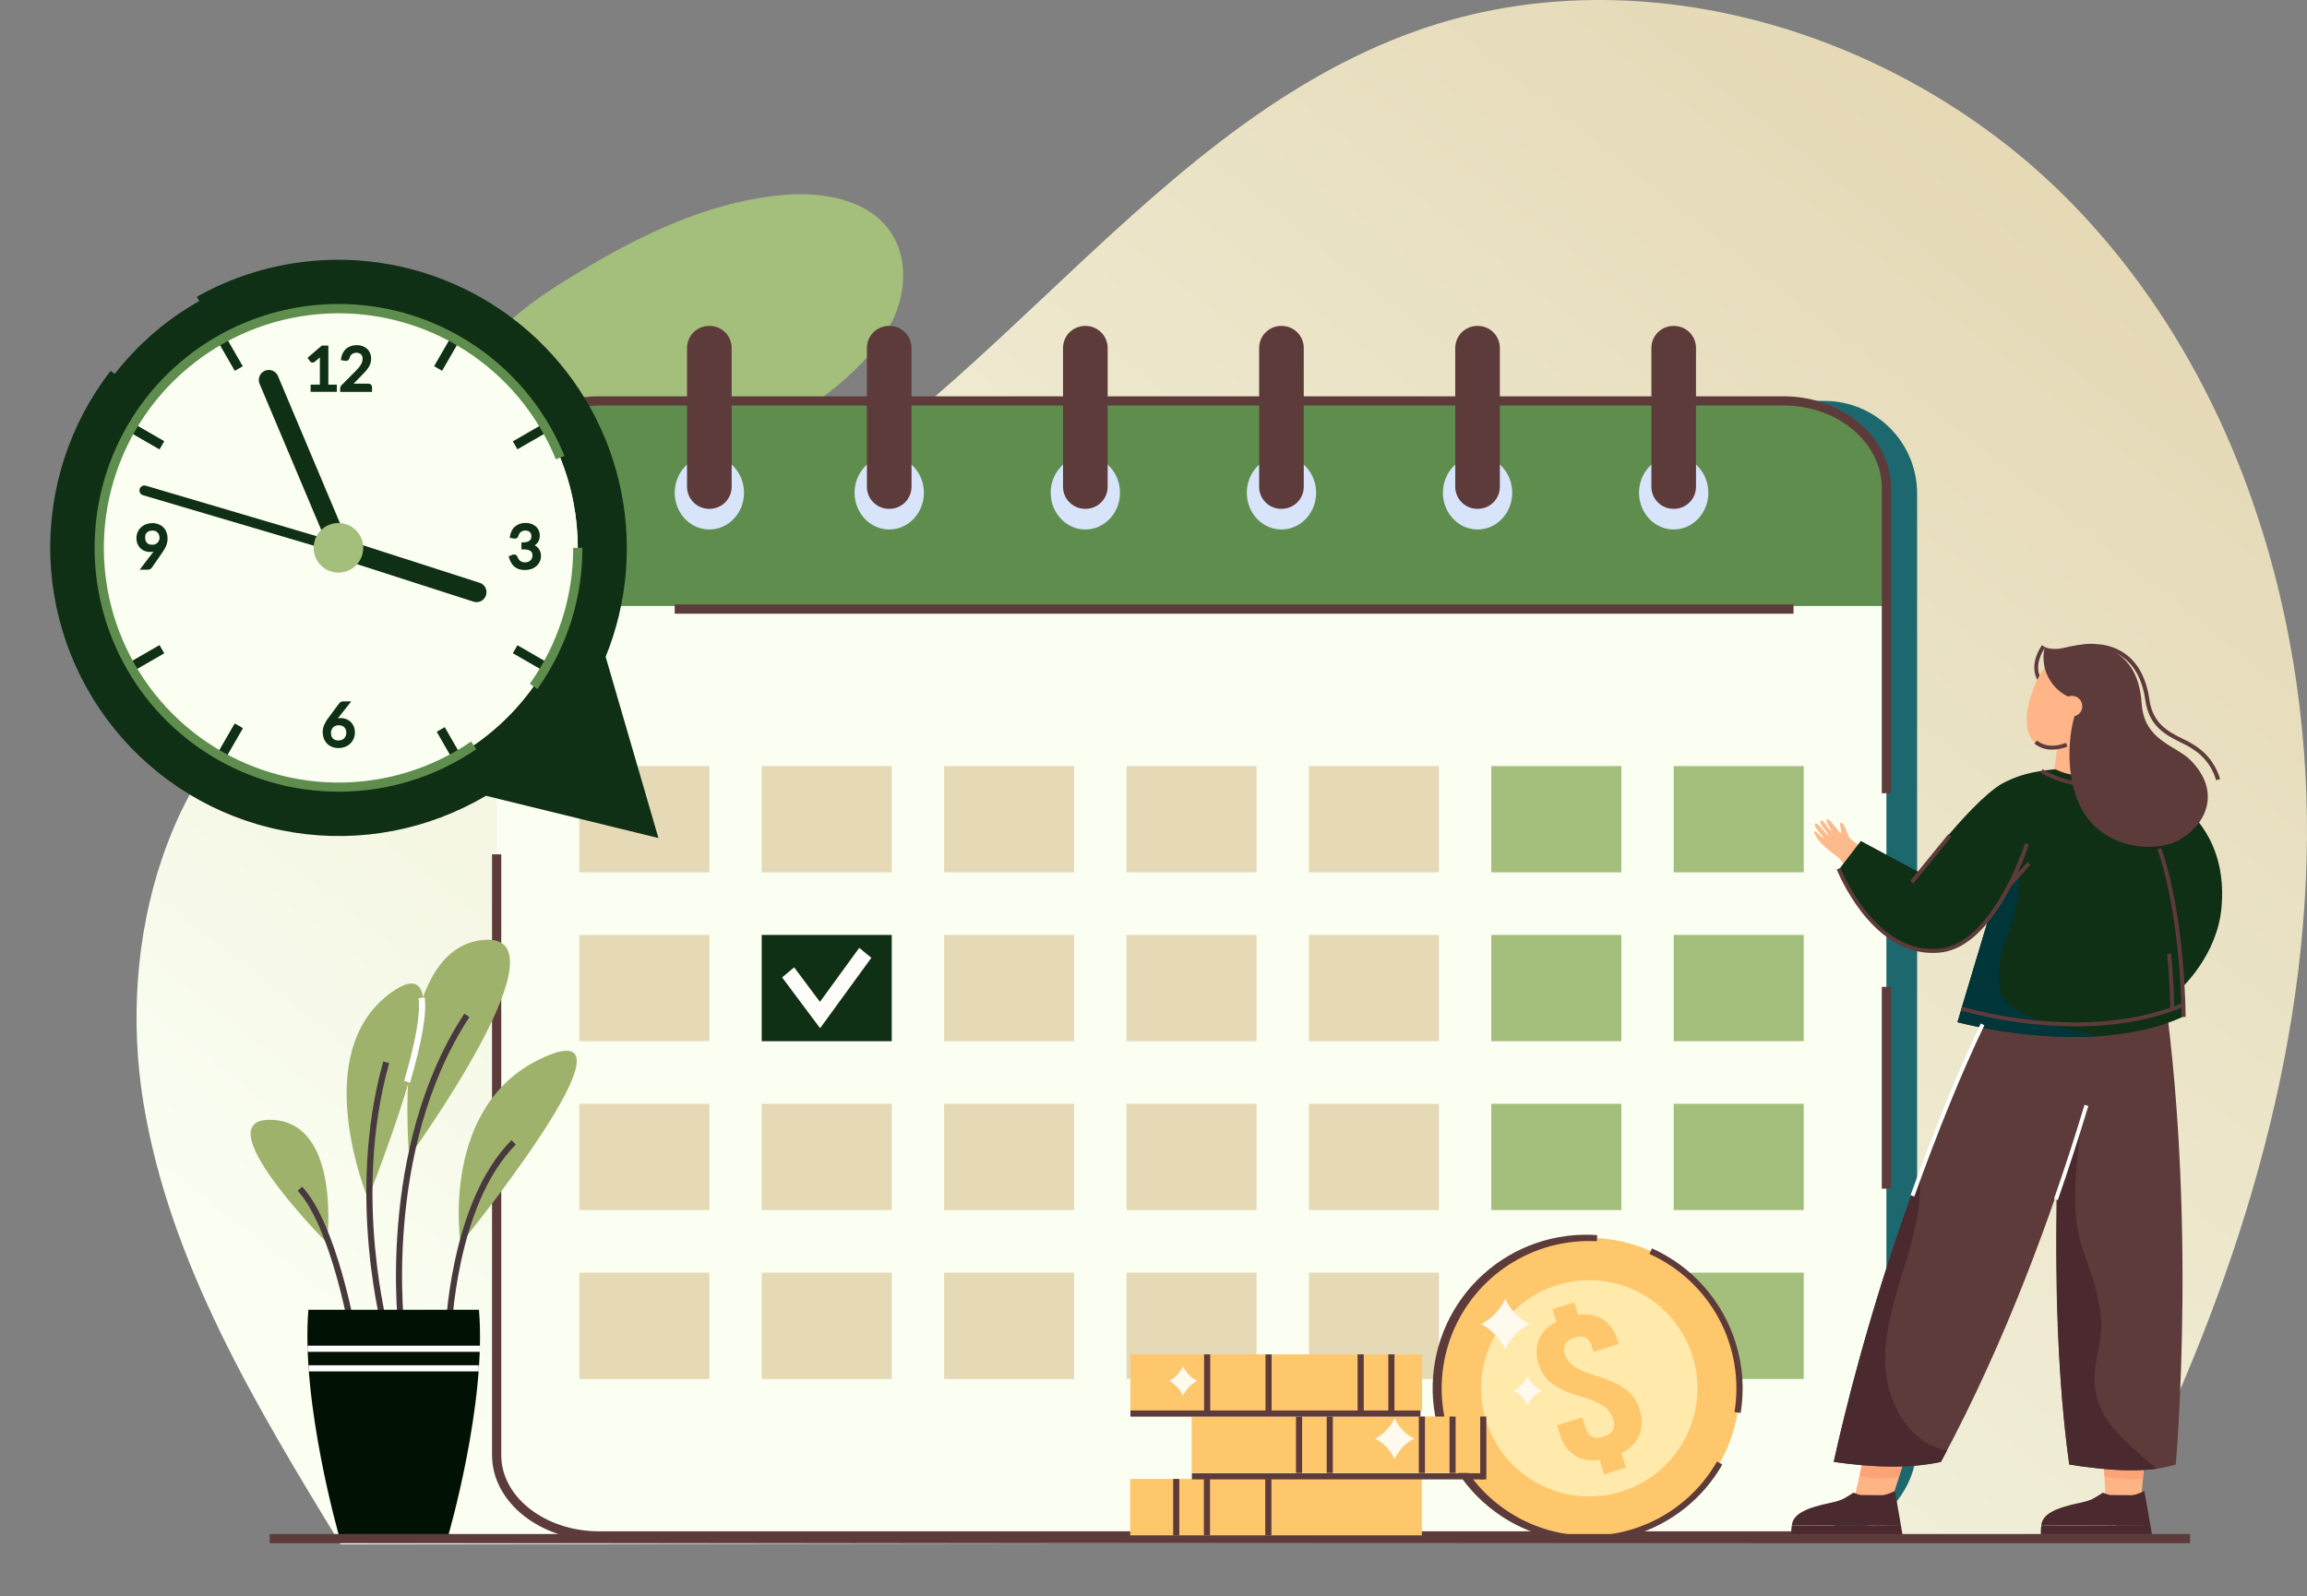 <svg width="500" height="346" viewBox="0 0 500 346" fill="none" xmlns="http://www.w3.org/2000/svg">
<rect x="0" y="0" width="500" height="346" fill="#808080" stroke="none"/>
<path d="M73.819 334.801C55.465 304.755 36.739 273.731 31.069 238.973C25.399 204.215 35.887 164.48 65.487 145.341C88.719 130.328 118.439 130.627 144.679 121.797C208.271 100.388 244.194 28.631 307.54 6.49C356.399 -10.592 413.59 7.402 449.512 44.589C485.434 81.775 501.419 135.213 499.902 186.833C498.384 238.454 480.696 288.531 456.752 334.315L73.819 334.801Z" fill="url(#paint0_linear_159_5521)"/>
<path d="M395.416 86.913H134.377C123.285 86.913 114.293 95.904 114.293 106.997V312.894C114.293 323.986 123.285 332.978 134.377 332.978H395.416C406.508 332.978 415.5 323.986 415.5 312.894V106.997C415.5 95.904 406.508 86.913 395.416 86.913Z" fill="#1D686F"/>
<path d="M192.68 70.921C196.293 64.626 197.105 56.281 193.019 50.291C188.081 43.044 178.006 41.48 169.282 42.306C152.465 43.923 136.926 51.855 122.579 60.779C111.046 67.946 97.99 78.082 99.46 93.354C100.538 104.501 107.879 108.527 118.326 108.201C141.571 107.436 180.814 91.551 192.68 70.921Z" fill="#A4BE7B"/>
<path d="M408.845 105.839V131.719H107.639V105.839C107.639 95.384 117.621 86.913 129.886 86.913H386.585C398.877 86.893 408.845 95.384 408.845 105.839Z" fill="#5F8D4E"/>
<path d="M408.845 225.73V315.455C408.845 325.131 398.863 332.977 386.585 332.977H129.886C117.608 332.977 107.639 325.131 107.639 315.455V131.379H408.845V225.73Z" fill="#FAFFF2"/>
<path d="M192.726 114.789C196.875 114.789 200.239 111.222 200.239 106.823C200.239 102.424 196.875 98.857 192.726 98.857C188.576 98.857 185.212 102.424 185.212 106.823C185.212 111.222 188.576 114.789 192.726 114.789Z" fill="#D7E4F9"/>
<path d="M192.672 70.655H192.779C194.046 70.655 195.261 71.158 196.158 72.054C197.054 72.95 197.557 74.166 197.557 75.433V105.526C197.557 106.795 197.053 108.012 196.156 108.909C195.258 109.806 194.041 110.31 192.772 110.31H192.666C191.399 110.31 190.183 109.807 189.287 108.911C188.391 108.015 187.888 106.799 187.888 105.532V75.433C187.888 74.805 188.012 74.183 188.252 73.603C188.493 73.023 188.845 72.496 189.29 72.052C189.734 71.608 190.261 71.256 190.842 71.017C191.422 70.777 192.044 70.654 192.672 70.655Z" fill="#5E3B3B"/>
<path d="M153.743 114.789C157.892 114.789 161.256 111.222 161.256 106.823C161.256 102.424 157.892 98.857 153.743 98.857C149.593 98.857 146.23 102.424 146.23 106.823C146.23 111.222 149.593 114.789 153.743 114.789Z" fill="#D7E4F9"/>
<path d="M153.789 70.655H153.69C151.047 70.655 148.905 72.797 148.905 75.439V105.526C148.905 108.168 151.047 110.31 153.69 110.31H153.789C156.432 110.31 158.574 108.168 158.574 105.526V75.439C158.574 72.797 156.432 70.655 153.789 70.655Z" fill="#5E3B3B"/>
<path d="M235.23 114.789C239.38 114.789 242.744 111.222 242.744 106.823C242.744 102.424 239.38 98.857 235.23 98.857C231.081 98.857 227.717 102.424 227.717 106.823C227.717 111.222 231.081 114.789 235.23 114.789Z" fill="#D7E4F9"/>
<path d="M235.277 70.655H235.177C232.535 70.655 230.392 72.797 230.392 75.439V105.526C230.392 108.168 232.535 110.31 235.177 110.31H235.277C237.919 110.31 240.062 108.168 240.062 105.526V75.439C240.062 72.797 237.919 70.655 235.277 70.655Z" fill="#5E3B3B"/>
<path d="M277.734 114.789C281.883 114.789 285.247 111.222 285.247 106.823C285.247 102.424 281.883 98.857 277.734 98.857C273.584 98.857 270.221 102.424 270.221 106.823C270.221 111.222 273.584 114.789 277.734 114.789Z" fill="#D7E4F9"/>
<path d="M277.681 70.655H277.787C279.054 70.655 280.27 71.158 281.166 72.054C282.062 72.95 282.565 74.166 282.565 75.433V105.526C282.565 106.795 282.061 108.012 281.164 108.909C280.266 109.806 279.049 110.31 277.78 110.31H277.674C276.407 110.31 275.191 109.807 274.295 108.911C273.399 108.015 272.896 106.799 272.896 105.532V75.433C272.896 74.805 273.02 74.183 273.26 73.603C273.501 73.023 273.853 72.496 274.298 72.052C274.742 71.608 275.269 71.256 275.85 71.017C276.43 70.777 277.052 70.654 277.681 70.655Z" fill="#5E3B3B"/>
<path d="M320.237 114.789C324.386 114.789 327.75 111.222 327.75 106.823C327.75 102.424 324.386 98.857 320.237 98.857C316.087 98.857 312.724 102.424 312.724 106.823C312.724 111.222 316.087 114.789 320.237 114.789Z" fill="#D7E4F9"/>
<path d="M320.183 70.655H320.29C321.557 70.655 322.772 71.158 323.669 72.054C324.565 72.95 325.068 74.166 325.068 75.433V105.526C325.068 106.154 324.944 106.776 324.704 107.357C324.463 107.937 324.111 108.465 323.667 108.909C323.222 109.353 322.695 109.706 322.114 109.946C321.534 110.187 320.912 110.31 320.283 110.31H320.177C318.91 110.31 317.694 109.807 316.798 108.911C315.902 108.015 315.399 106.799 315.399 105.532V75.433C315.399 74.805 315.522 74.183 315.763 73.603C316.004 73.023 316.356 72.496 316.801 72.052C317.245 71.608 317.772 71.256 318.353 71.017C318.933 70.777 319.555 70.654 320.183 70.655Z" fill="#5E3B3B"/>
<path d="M362.741 114.789C366.891 114.789 370.254 111.222 370.254 106.823C370.254 102.424 366.891 98.857 362.741 98.857C358.592 98.857 355.228 102.424 355.228 106.823C355.228 111.222 358.592 114.789 362.741 114.789Z" fill="#D7E4F9"/>
<path d="M362.795 70.655H362.695C360.052 70.655 357.91 72.797 357.91 75.439V105.526C357.91 108.168 360.052 110.31 362.695 110.31H362.795C365.437 110.31 367.579 108.168 367.579 105.526V75.439C367.579 72.797 365.437 70.655 362.795 70.655Z" fill="#5E3B3B"/>
<path d="M153.743 166.077H125.56V189.116H153.743V166.077Z" fill="#E5D9B6"/>
<path d="M153.743 202.685H125.56V225.723H153.743V202.685Z" fill="#E5D9B6"/>
<path d="M153.743 239.299H125.56V262.338H153.743V239.299Z" fill="#E5D9B6"/>
<path d="M153.743 275.907H125.56V298.945H153.743V275.907Z" fill="#E5D9B6"/>
<path d="M193.272 166.077H165.089V189.116H193.272V166.077Z" fill="#E5D9B6"/>
<path d="M193.272 202.685H165.089V225.723H193.272V202.685Z" fill="#0F3015"/>
<path d="M193.272 239.299H165.089V262.338H193.272V239.299Z" fill="#E5D9B6"/>
<path d="M193.272 275.907H165.089V298.945H193.272V275.907Z" fill="#E5D9B6"/>
<path d="M232.801 166.077H204.618V189.116H232.801V166.077Z" fill="#E5D9B6"/>
<path d="M232.801 202.685H204.618V225.723H232.801V202.685Z" fill="#E5D9B6"/>
<path d="M232.801 239.299H204.618V262.338H232.801V239.299Z" fill="#E5D9B6"/>
<path d="M232.801 275.907H204.618V298.945H232.801V275.907Z" fill="#E5D9B6"/>
<path d="M272.337 166.077H244.154V189.116H272.337V166.077Z" fill="#E5D9B6"/>
<path d="M272.337 202.685H244.154V225.723H272.337V202.685Z" fill="#E5D9B6"/>
<path d="M272.337 239.299H244.154V262.338H272.337V239.299Z" fill="#E5D9B6"/>
<path d="M272.337 275.907H244.154V298.945H272.337V275.907Z" fill="#E5D9B6"/>
<path d="M311.866 166.077H283.683V189.116H311.866V166.077Z" fill="#E5D9B6"/>
<path d="M311.866 202.685H283.683V225.723H311.866V202.685Z" fill="#E5D9B6"/>
<path d="M311.866 239.299H283.683V262.338H311.866V239.299Z" fill="#E5D9B6"/>
<path d="M311.866 275.907H283.683V298.945H311.866V275.907Z" fill="#E5D9B6"/>
<path d="M351.394 239.299H323.212V262.338H351.394V239.299Z" fill="#A4BE7B"/>
<path d="M351.394 166.077H323.212V189.116H351.394V166.077Z" fill="#A4BE7B"/>
<path d="M351.394 202.685H323.212V225.723H351.394V202.685Z" fill="#A4BE7B"/>
<path d="M351.394 275.907H323.212V298.945H351.394V275.907Z" fill="#A4BE7B"/>
<path d="M390.925 275.907H362.742V298.945H390.925V275.907Z" fill="#A4BE7B"/>
<path d="M390.924 166.077H362.742V189.116H390.924V166.077Z" fill="#A4BE7B"/>
<path d="M390.925 202.685H362.742V225.723H390.925V202.685Z" fill="#A4BE7B"/>
<path d="M390.925 239.299H362.742V262.338H390.925V239.299Z" fill="#A4BE7B"/>
<path d="M177.74 222.908L169.508 211.895L172.116 209.712L177.706 217.192L186.224 205.486L188.853 207.642L177.74 222.908Z" fill="#FFFDF9"/>
<path d="M395.589 333.976H129.885C117.068 333.976 106.64 325.671 106.64 315.456V185.216H108.637V315.456C108.637 324.566 118.166 331.98 129.885 331.98H395.589V333.976Z" fill="#5E3B3B"/>
<path d="M409.843 213.938H407.846V257.693H409.843V213.938Z" fill="#5E3B3B"/>
<path d="M409.843 171.96H407.846V105.832C407.846 95.95 398.31 87.911 386.585 87.911H129.885C125.703 87.885 121.587 88.954 117.947 91.012C112.117 94.339 108.63 99.903 108.63 105.832H106.634C106.634 99.177 110.487 92.988 116.948 89.282C120.891 87.05 125.348 85.889 129.879 85.915H386.585C399.408 85.915 409.843 94.852 409.843 105.832V171.96Z" fill="#5E3B3B"/>
<path d="M463.98 325.983L465.059 313.359H455.802L456.361 325.983H463.98Z" fill="#FFB486"/>
<path d="M465.045 313.559L464.426 320.666C461.643 320.807 458.852 320.631 456.108 320.141L455.775 312.82L465.045 313.559Z" fill="#FCA377"/>
<path d="M466.423 332.744H442.333C442.27 332.047 442.304 331.343 442.433 330.655L466.084 330.788L466.423 332.744Z" fill="#4A292F"/>
<path d="M466.084 330.788L442.42 330.635C442.646 328.186 445.747 327.035 448.589 326.31L449.154 326.163L450.352 325.897L450.924 325.771C451.705 325.615 452.471 325.392 453.214 325.105C453.64 324.899 454.159 324.606 454.604 324.333C454.764 324.24 454.904 324.154 455.03 324.067L455.762 323.601C457.313 324.107 459.642 325.598 464.76 323.249L464.913 324.134L464.999 324.639L466.084 330.788Z" fill="#4A292F"/>
<path d="M448.295 327.873C448.33 327.341 448.435 326.815 448.608 326.31L448.295 327.873Z" fill="#4A292F"/>
<path d="M450.025 327.567C450.057 326.996 450.173 326.433 450.371 325.897L450.025 327.567Z" fill="#4A292F"/>
<path d="M455.063 324.1C455.962 324.872 459.256 327.068 464.945 324.167L455.063 324.1Z" fill="#4A292F"/>
<path d="M448.475 317.499C457.232 318.87 465.371 319.442 471.553 317.499C471.553 317.499 476.79 258.798 467.507 204.868L448.947 204.954C448.947 204.954 441.806 269.765 448.475 317.499Z" fill="#5E3B3B"/>
<path d="M447.743 151.191C444.209 150.332 442.013 148.795 441.221 146.612C440.063 143.431 442.319 140.21 442.552 139.851L443.251 140.364C443.157 140.49 440.981 143.511 442 146.313C442.665 148.209 444.661 149.567 447.916 150.352L447.743 151.191Z" fill="#5E3B3B"/>
<path d="M409.745 325.984L413.731 313.36H404.467L401.646 325.984H409.745Z" fill="#FFB486"/>
<path d="M413.751 313.247L411.554 320.194C408.727 320.726 405.817 320.631 403.03 319.915L404.607 312.861H407.934L413.751 313.247Z" fill="#FCA377"/>
<path d="M458.723 167.554C458.723 167.554 483.712 172.139 481.462 196.835C480.531 207.11 472.765 214.211 472.765 214.211L469.91 205.526L459.928 208.887L458.723 167.554Z" fill="#0F3015"/>
<path d="M444.848 169.944L446.598 156.501H454.544L456.421 169.944H444.848Z" fill="#FFB587"/>
<path d="M448.907 161.692C453.931 160.281 459.861 153.347 457.645 145.341C455.888 138.986 445.001 140.736 442.133 146.193C437.641 154.651 437.361 164.94 448.907 161.692Z" fill="#FFB587"/>
<path d="M403.07 183.386C402.584 183.04 401 181.982 400.74 181.443C400.481 180.904 399.576 178.116 398.99 178.342C398.405 178.568 399.423 180.438 398.904 180.565C398.578 180.645 396.461 177.084 395.902 177.663C395.53 178.043 397.1 180.019 396.841 180.146C396.581 180.272 395.164 177.417 394.585 177.949C394.006 178.482 396.581 180.898 396.275 181.144C396.129 181.264 393.879 178.103 393.42 178.548C392.808 179.147 395.35 181.343 395.097 181.643C394.971 181.783 394.205 180.851 393.686 180.352C393.394 180.072 393.127 180.259 393.207 180.518C394.092 183.18 398.351 185.682 398.624 186.075C399.037 186.654 399.456 187.213 399.875 187.752L403.07 183.386Z" fill="#FFBA8C"/>
<path d="M397.433 316.933C405.885 318.131 413.791 318.404 420.658 316.933C449.141 264.088 461.053 204.389 461.053 204.389H439.052C410.623 253.367 397.433 316.933 397.433 316.933Z" fill="#5E3B3B"/>
<path d="M415.8 189.036L403.303 182.315L398.751 188.231C398.751 188.231 406.118 207.43 420.559 205.813C432.111 204.522 439.079 182.867 439.079 182.867L415.8 189.036Z" fill="#0F3015"/>
<path d="M473.031 220.473C453.153 229.517 424.272 221.598 424.272 221.598L425.117 218.657L425.25 218.204L432.763 193.182L413.005 192.943C413.005 192.943 426.242 174.369 433.954 169.858C436.388 168.552 439.025 167.67 441.754 167.249L442.473 167.129C447.806 166.287 453.247 166.409 458.537 167.488L459.089 167.608C461.937 168.212 464.675 169.249 467.208 170.683C467.208 170.683 465.791 178.668 467.774 184.085C472.292 196.403 472.971 211.123 473.044 217.399C473.044 217.572 473.044 217.745 473.044 217.905C473.031 219.535 473.031 220.473 473.031 220.473Z" fill="#0F3015"/>
<path d="M455.642 224.579L454.764 224.646C454.551 224.646 454.338 224.679 454.098 224.686C438.639 225.551 424.239 221.598 424.239 221.598L425.117 218.657L425.25 218.204L431.106 198.692C432.091 197.687 437.042 189.622 437.814 186.354C437.814 186.354 438.147 194.706 435.518 201.554C433.861 205.879 431.998 212.301 434.187 216.381C437.095 221.678 455.396 224.506 455.642 224.579Z" fill="#00353A"/>
<path d="M422.256 180.849L414.001 190.991L414.672 191.537L422.927 181.395L422.256 180.849Z" fill="#5E3B3B"/>
<path d="M444.808 162.504C443.386 162.557 441.995 162.083 440.901 161.173L441.507 160.554C441.593 160.634 443.716 162.643 447.762 161.046L448.082 161.845C447.043 162.272 445.931 162.496 444.808 162.504V162.504Z" fill="#5E3B3B"/>
<path d="M456.008 166.916C454.328 167.721 452.481 168.118 450.618 168.074C448.755 168.03 446.928 167.547 445.288 166.663L445.421 165.585L455.795 165.452L456.008 166.916Z" fill="#FFB587"/>
<path d="M449.739 222.516C441.383 222.472 433.07 221.319 425.017 219.089L425.257 218.257C433.232 220.465 441.464 221.606 449.739 221.651C458.391 221.651 466.183 220.253 472.871 217.505L473.197 218.303C466.41 221.098 458.517 222.516 449.739 222.516Z" fill="#5E3B3B"/>
<path d="M473.696 220.473H472.831C472.831 220.26 472.771 198.998 467.594 184.145L468.406 183.858C473.636 198.851 473.696 220.26 473.696 220.473Z" fill="#5E3B3B"/>
<path d="M451.855 170.383C447.709 170.383 443.783 168.387 442.246 167.501L442.678 166.75C444.967 168.08 452.873 172.007 458.23 167.169L458.809 167.834C456.9 169.537 454.413 170.448 451.855 170.383V170.383Z" fill="#5E3B3B"/>
<path d="M412.34 332.744H388.256C388.193 332.047 388.227 331.343 388.356 330.655L412.007 330.788L412.34 332.744Z" fill="#4A292F"/>
<path d="M412.008 330.788L388.363 330.635C388.59 328.186 391.691 327.035 394.526 326.31L395.098 326.163L396.296 325.897L396.868 325.771C397.649 325.615 398.415 325.392 399.157 325.105C399.583 324.899 400.102 324.606 400.548 324.333L400.974 324.067L401.706 323.601C403.25 324.107 405.586 325.598 410.697 323.249L410.856 324.134L410.943 324.639L412.008 330.788Z" fill="#4A292F"/>
<path d="M394.219 327.873C394.254 327.341 394.357 326.816 394.525 326.31L394.219 327.873Z" fill="#4A292F"/>
<path d="M395.949 327.567C395.98 326.996 396.097 326.433 396.295 325.897L395.949 327.567Z" fill="#4A292F"/>
<path d="M400.974 324.1C401.872 324.872 405.166 327.068 410.856 324.167L400.974 324.1Z" fill="#4A292F"/>
<path d="M439.413 186.893L435.048 191.792L435.693 192.367L440.059 187.469L439.413 186.893Z" fill="#5E3B3B"/>
<path d="M471.208 218.656H470.369C470.369 213.759 469.704 206.851 469.704 206.784L470.562 206.705C470.569 206.791 471.208 213.745 471.208 218.656Z" fill="#5E3B3B"/>
<path d="M418.835 206.591C405.206 206.591 398.152 188.657 398.085 188.477L398.891 188.164C398.957 188.344 405.792 205.726 418.855 205.726C419.413 205.728 419.971 205.697 420.525 205.633C431.838 204.369 438.606 183.672 438.892 182.814L439.717 183.08C439.425 183.979 432.47 205.167 420.625 206.491C420.031 206.558 419.433 206.592 418.835 206.591Z" fill="#5E3B3B"/>
<path d="M472.539 181.975C467.321 185.09 454.937 184.338 450.491 173.99C447.217 166.357 448.828 157.719 449.593 155.31L448.262 151.037C446.295 150.104 444.714 148.517 443.786 146.547C442.859 144.578 442.644 142.347 443.178 140.237C443.178 140.237 443.923 140.829 446.226 140.643C447.503 140.53 450.884 139.272 454.211 139.977C457.226 140.363 463.528 142.453 464.154 152.422C464.686 160.647 471.534 161.532 474.801 164.833C481.283 171.454 478.435 178.455 472.539 181.975Z" fill="#5E3B3B"/>
<path d="M451.296 153.094C451.298 153.538 451.167 153.973 450.921 154.342C450.675 154.712 450.325 155.001 449.915 155.171C449.505 155.342 449.053 155.387 448.618 155.3C448.182 155.214 447.782 155 447.468 154.686C447.154 154.372 446.94 153.972 446.854 153.536C446.767 153.101 446.812 152.649 446.983 152.239C447.154 151.829 447.442 151.479 447.812 151.233C448.182 150.987 448.616 150.857 449.06 150.858C449.354 150.858 449.645 150.916 449.916 151.028C450.187 151.14 450.434 151.305 450.641 151.513C450.849 151.72 451.014 151.967 451.126 152.238C451.238 152.51 451.296 152.8 451.296 153.094V153.094Z" fill="#FFB587"/>
<path d="M480.304 169.139C479.637 166.791 478.255 164.71 476.351 163.183C475.244 162.316 474.035 161.587 472.751 161.013C469.324 159.296 465.784 157.519 464.958 151.776C463.554 142.027 457.139 140.65 454.451 140.51H454.397C451.968 140.19 449.593 140.916 448.022 141.402C447.586 141.548 447.142 141.668 446.691 141.761L446.552 140.909C446.965 140.818 447.374 140.704 447.776 140.57C449.42 140.071 451.902 139.305 454.524 139.651C457.425 139.804 464.346 141.275 465.837 151.63C466.596 156.954 469.93 158.604 473.157 160.221C474.507 160.825 475.776 161.594 476.937 162.51C478.975 164.155 480.451 166.392 481.163 168.912L480.304 169.139Z" fill="#5E3B3B"/>
<path d="M467.408 318.398C461.924 319.169 455.429 318.584 448.475 317.499C445.873 298.866 445.513 277.923 445.866 258.938C445.866 259.157 451.563 240.863 451.563 240.863C451.563 240.863 449.087 255.158 449.932 263.756C450.811 272.64 454.058 275.262 455.309 285.27C456.041 291.12 453.12 295.525 454.185 301.654C455.303 308.109 460.247 312.102 465.078 316.434C465.777 317.08 466.642 317.712 467.408 318.398Z" fill="#4A292F"/>
<path d="M445.992 260.168L445.174 259.882C447.496 253.227 449.719 246.373 451.782 239.519L452.607 239.765C450.544 246.606 448.315 253.5 445.992 260.168Z" fill="#FDFFFE"/>
<path d="M421.976 314.444C421.543 315.276 421.104 316.108 420.645 316.933C413.784 318.404 405.878 318.124 397.426 316.933C402.196 295.584 408.422 274.585 416.06 254.086C416.645 260.295 415.115 266.763 413.291 272.826C410.889 280.811 407.967 288.923 408.693 297.222C409.225 303.211 412.326 309.64 417.603 312.867C418.969 313.619 420.445 314.151 421.976 314.444V314.444Z" fill="#4A292F"/>
<path d="M414.895 259.396L414.083 259.103C419.247 244.723 424.511 231.852 429.296 221.89L430.074 222.269C425.303 232.198 420.052 245.042 414.895 259.396Z" fill="#FDFFFE"/>
<path d="M141.258 180.298L105.15 171.454C92.628 179.003 77.827 181.842 63.401 179.462C48.975 177.083 35.87 169.641 26.436 158.471C17.002 147.301 11.857 133.135 11.925 118.515C11.992 103.894 17.268 89.776 26.805 78.694C36.341 67.612 49.515 60.292 63.962 58.046C78.41 55.8 93.184 58.776 105.635 66.44C118.086 74.104 127.399 85.954 131.901 99.864C136.404 113.774 135.803 128.833 130.205 142.34L141.258 180.298Z" fill="#0F3015"/>
<path d="M110.026 155.441C130.282 135.186 130.282 102.345 110.026 82.09C89.771 61.835 56.931 61.835 36.675 82.09C16.42 102.345 16.42 135.186 36.675 155.441C56.931 175.696 89.771 175.696 110.026 155.441Z" fill="#FAFFF2"/>
<path d="M110.026 155.441C130.282 135.186 130.282 102.345 110.026 82.09C89.771 61.835 56.931 61.835 36.675 82.09C16.42 102.345 16.42 135.186 36.675 155.441C56.931 175.696 89.771 175.696 110.026 155.441Z" fill="#FAFFF2"/>
<path d="M103.945 126.342L75.237 117.105L60.25 81.529C60.029 81 59.606 80.58 59.075 80.362C58.544 80.144 57.948 80.146 57.419 80.368C56.889 80.589 56.469 81.012 56.252 81.543C56.034 82.074 56.036 82.67 56.257 83.199L70.418 116.773L31.602 105.293C31.503 105.261 31.399 105.245 31.295 105.247C31.038 105.248 30.789 105.342 30.595 105.512C30.4 105.681 30.273 105.915 30.236 106.17C30.199 106.425 30.254 106.685 30.393 106.903C30.531 107.12 30.743 107.281 30.989 107.356L71.503 119.335L71.69 119.78L71.49 120.413L72.036 120.592L72.235 121.071L72.794 120.832L102.621 130.435C102.836 130.504 103.06 130.54 103.286 130.541C103.799 130.54 104.295 130.357 104.684 130.023C105.074 129.69 105.332 129.229 105.412 128.722C105.492 128.216 105.389 127.697 105.122 127.26C104.854 126.822 104.439 126.495 103.952 126.335L103.945 126.342Z" fill="#0F3015"/>
<path d="M67.324 83.392V84.943H73.001V83.392H71.164V74.914H69.753L66.645 77.576L67.184 78.315C67.242 78.403 67.323 78.474 67.417 78.521C67.521 78.579 67.638 78.609 67.757 78.607C67.836 78.607 67.915 78.593 67.99 78.567C68.074 78.534 68.153 78.486 68.223 78.428L69.327 77.483V83.372L67.324 83.392Z" fill="#0F3015"/>
<path d="M79.862 83.179H76.628L78.385 81.382C78.651 81.11 78.897 80.85 79.136 80.591C79.38 80.331 79.602 80.053 79.802 79.759C79.992 79.47 80.146 79.159 80.261 78.834C80.384 78.488 80.445 78.123 80.441 77.756C80.445 77.333 80.361 76.913 80.195 76.525C80.04 76.171 79.814 75.853 79.529 75.593C79.236 75.335 78.894 75.138 78.524 75.014C78.131 74.884 77.72 74.819 77.306 74.821C76.891 74.819 76.477 74.884 76.082 75.014C75.706 75.134 75.356 75.324 75.05 75.573C74.746 75.834 74.493 76.15 74.305 76.504C74.109 76.893 73.978 77.311 73.919 77.742L73.873 78.062L74.811 78.228H75.011C75.184 78.233 75.354 78.177 75.49 78.068C75.628 77.946 75.724 77.783 75.763 77.603C75.799 77.443 75.859 77.291 75.942 77.15C76.029 77.014 76.136 76.892 76.262 76.791C76.542 76.576 76.887 76.464 77.24 76.471C77.428 76.468 77.615 76.497 77.792 76.558C77.947 76.604 78.09 76.684 78.212 76.791C78.332 76.899 78.425 77.033 78.484 77.183C78.56 77.371 78.597 77.573 78.591 77.775C78.592 78.001 78.558 78.226 78.491 78.441C78.415 78.674 78.312 78.897 78.185 79.106C78.039 79.341 77.874 79.564 77.692 79.772C77.493 80.005 77.273 80.244 77.027 80.484L74.032 83.499C73.929 83.599 73.849 83.722 73.799 83.858C73.752 83.977 73.727 84.103 73.726 84.231V84.956H80.634V83.918C80.636 83.822 80.619 83.727 80.583 83.638C80.548 83.548 80.495 83.467 80.427 83.399C80.354 83.325 80.265 83.267 80.168 83.229C80.07 83.192 79.966 83.174 79.862 83.179V83.179Z" fill="#0F3015"/>
<path d="M75.989 156.488C75.7 156.219 75.361 156.011 74.99 155.875C74.613 155.739 74.214 155.669 73.812 155.669C73.619 155.671 73.425 155.686 73.234 155.716L76.128 152.049H74.411C74.232 152.048 74.055 152.086 73.892 152.162C73.748 152.234 73.621 152.336 73.52 152.461L71.151 155.656C70.78 156.135 70.474 156.661 70.239 157.22C70.049 157.673 69.947 158.159 69.939 158.65C69.934 159.14 70.015 159.626 70.179 160.088C70.333 160.504 70.571 160.885 70.878 161.206C71.186 161.521 71.558 161.766 71.969 161.924C72.415 162.094 72.889 162.178 73.367 162.171C73.856 162.176 74.341 162.088 74.797 161.911C75.215 161.748 75.596 161.506 75.922 161.199C76.236 160.893 76.485 160.526 76.654 160.121C76.829 159.699 76.918 159.247 76.914 158.79C76.92 158.335 76.837 157.882 76.667 157.459C76.508 157.093 76.278 156.763 75.989 156.488ZM71.73 158.85C71.729 158.638 71.77 158.428 71.849 158.231C71.924 158.037 72.037 157.861 72.182 157.712C72.332 157.558 72.514 157.438 72.715 157.359C72.942 157.266 73.187 157.22 73.433 157.226C73.66 157.223 73.885 157.262 74.099 157.339C74.29 157.409 74.465 157.518 74.611 157.659C74.754 157.806 74.865 157.98 74.937 158.171C75.019 158.397 75.06 158.636 75.057 158.877C75.058 159.104 75.017 159.329 74.937 159.542C74.858 159.737 74.741 159.913 74.591 160.061C74.438 160.214 74.254 160.332 74.052 160.407C73.592 160.571 73.088 160.571 72.628 160.407C72.44 160.33 72.269 160.215 72.129 160.068C71.99 159.919 71.886 159.742 71.823 159.549C71.761 159.321 71.736 159.085 71.75 158.85H71.73Z" fill="#0F3015"/>
<path d="M116.662 118.835C116.45 118.581 116.19 118.37 115.897 118.216C116.117 118.078 116.312 117.905 116.476 117.704C116.646 117.49 116.775 117.246 116.855 116.985C116.946 116.697 116.991 116.396 116.988 116.093C116.992 115.706 116.913 115.323 116.755 114.969C116.601 114.632 116.374 114.334 116.09 114.097C115.805 113.853 115.475 113.667 115.118 113.551C114.73 113.423 114.323 113.36 113.914 113.365C113.498 113.361 113.085 113.424 112.689 113.551C112.313 113.674 111.964 113.866 111.658 114.117C111.352 114.373 111.101 114.687 110.919 115.042C110.716 115.431 110.584 115.852 110.527 116.286L110.48 116.606L111.418 116.766H111.518H111.618C111.79 116.771 111.957 116.714 112.09 116.606C112.228 116.491 112.324 116.335 112.363 116.16C112.402 115.994 112.47 115.837 112.563 115.694C112.643 115.557 112.746 115.435 112.869 115.335C113 115.231 113.149 115.152 113.308 115.102C113.481 115.041 113.664 115.012 113.847 115.015C114.034 115.013 114.221 115.04 114.4 115.095C114.55 115.144 114.69 115.22 114.812 115.321C114.924 115.426 115.012 115.553 115.072 115.694C115.143 115.879 115.177 116.075 115.172 116.273C115.173 116.457 115.142 116.64 115.078 116.812C115.018 116.963 114.919 117.096 114.792 117.198C114.618 117.325 114.422 117.42 114.213 117.478C113.914 117.556 113.605 117.591 113.295 117.584H113.009V119.101H113.342C113.713 119.093 114.084 119.131 114.446 119.214C114.667 119.267 114.874 119.367 115.052 119.507C115.178 119.609 115.27 119.745 115.318 119.9C115.379 120.091 115.409 120.291 115.405 120.492C115.403 120.661 115.369 120.828 115.305 120.985C115.237 121.158 115.135 121.317 115.005 121.45C114.858 121.592 114.686 121.707 114.5 121.79C114.269 121.882 114.022 121.927 113.774 121.923C113.547 121.927 113.32 121.887 113.109 121.803C112.944 121.731 112.791 121.635 112.656 121.517C112.541 121.41 112.442 121.287 112.363 121.151C112.283 120.998 112.21 120.858 112.164 120.758L112.104 120.632C112.045 120.49 111.94 120.372 111.804 120.299C111.684 120.234 111.549 120.201 111.412 120.206C111.275 120.207 111.139 120.234 111.012 120.286L110.24 120.612L110.327 120.905C110.434 121.259 110.575 121.602 110.746 121.93C110.917 122.254 111.142 122.546 111.412 122.795C111.705 123.052 112.047 123.249 112.417 123.374C112.861 123.518 113.327 123.587 113.794 123.58C114.246 123.583 114.696 123.511 115.125 123.367C115.527 123.233 115.9 123.023 116.223 122.748C116.554 122.467 116.818 122.116 116.995 121.72C117.172 121.324 117.259 120.893 117.248 120.459C117.247 119.866 117.04 119.292 116.662 118.835V118.835Z" fill="#0F3015"/>
<path d="M35.415 114.323C35.115 114.03 34.757 113.803 34.363 113.658C33.487 113.325 32.518 113.325 31.642 113.658C31.241 113.81 30.873 114.035 30.557 114.323C30.241 114.618 29.992 114.977 29.825 115.375C29.652 115.779 29.566 116.214 29.572 116.653C29.566 117.09 29.645 117.524 29.805 117.93C29.959 118.29 30.185 118.614 30.47 118.882C30.739 119.144 31.061 119.344 31.415 119.467C31.773 119.601 32.151 119.669 32.533 119.667C32.779 119.667 33.024 119.642 33.265 119.594L30.271 123.507H32.014C32.188 123.507 32.361 123.471 32.52 123.4C32.668 123.328 32.796 123.221 32.893 123.088L35.169 119.8C35.342 119.547 35.501 119.301 35.634 119.068C35.772 118.835 35.894 118.592 36 118.343C36.1 118.093 36.178 117.834 36.233 117.571C36.293 117.298 36.322 117.019 36.32 116.739C36.321 116.285 36.242 115.835 36.087 115.408C35.939 115.005 35.71 114.636 35.415 114.323V114.323ZM31.528 115.934C31.598 115.754 31.705 115.591 31.841 115.455C31.984 115.315 32.154 115.207 32.34 115.135C32.553 115.058 32.779 115.019 33.006 115.022C33.232 115.015 33.458 115.051 33.671 115.129C33.85 115.196 34.012 115.303 34.144 115.441C34.282 115.578 34.389 115.744 34.456 115.927C34.538 116.139 34.579 116.365 34.576 116.593C34.578 116.789 34.542 116.983 34.47 117.165C34.401 117.341 34.296 117.502 34.164 117.637C34.019 117.783 33.847 117.899 33.658 117.977C33.446 118.059 33.22 118.102 32.992 118.103C32.766 118.107 32.541 118.071 32.327 117.997C32.154 117.938 31.997 117.84 31.868 117.711C31.738 117.576 31.638 117.415 31.575 117.238C31.503 117.024 31.468 116.799 31.468 116.573C31.448 116.358 31.469 116.141 31.528 115.934V115.934Z" fill="#0F3015"/>
<path d="M49.261 73.586L47.532 74.584L50.886 80.393L52.615 79.395L49.261 73.586Z" fill="#0F3015"/>
<path d="M96.388 157.643L94.651 158.642L98.005 164.478L99.742 163.479L96.388 157.643Z" fill="#0F3015"/>
<path d="M29.609 92.228L28.611 93.957L34.558 97.391L35.556 95.662L29.609 92.228Z" fill="#0F3015"/>
<path d="M29.609 92.228L28.611 93.957L34.558 97.391L35.556 95.662L29.609 92.228Z" fill="#0F3015"/>
<path d="M112.149 139.884L111.15 141.613L117.098 145.047L118.096 143.318L112.149 139.884Z" fill="#0F3015"/>
<path d="M34.555 139.892L28.607 143.326L29.605 145.055L35.553 141.621L34.555 139.892Z" fill="#0F3015"/>
<path d="M34.555 139.892L28.607 143.326L29.605 145.055L35.553 141.621L34.555 139.892Z" fill="#0F3015"/>
<path d="M117.099 92.243L111.151 95.677L112.149 97.406L118.097 93.972L117.099 92.243Z" fill="#0F3015"/>
<path d="M50.886 156.876L47.532 162.686L49.26 163.684L52.614 157.874L50.886 156.876Z" fill="#0F3015"/>
<path d="M50.886 156.876L47.532 162.686L49.26 163.684L52.614 157.874L50.886 156.876Z" fill="#0F3015"/>
<path d="M97.442 73.574L94.088 79.383L95.817 80.382L99.171 74.572L97.442 73.574Z" fill="#0F3015"/>
<path d="M78.662 119.627C79.139 116.695 77.149 113.933 74.218 113.456C71.287 112.979 68.524 114.969 68.047 117.9C67.57 120.831 69.56 123.594 72.491 124.07C75.422 124.547 78.185 122.558 78.662 119.627Z" fill="#A4BE7B"/>
<path d="M142.703 181.676L105.31 172.519C92.786 179.935 78.068 182.751 63.691 180.483C49.315 178.216 36.178 171.005 26.545 160.095C16.912 149.184 11.385 135.256 10.916 120.709C10.447 106.162 15.066 91.906 23.976 80.398L25.553 81.622C17.257 92.22 12.773 105.304 12.822 118.762C12.826 129.489 15.679 140.022 21.09 149.284C26.5 158.546 34.273 166.205 43.614 171.478C52.956 176.75 63.53 179.447 74.255 179.292C84.981 179.137 95.473 176.136 104.658 170.596L105.01 170.383L139.841 178.914L129.194 142.313L129.327 141.987C132.387 134.639 133.955 126.755 133.939 118.796C133.934 108.22 131.16 97.831 125.893 88.66C120.625 79.49 113.049 71.859 103.916 66.527C94.784 61.194 84.414 58.346 73.839 58.266C63.264 58.186 52.853 60.877 43.641 66.07L42.656 64.333C53.963 57.979 66.966 55.297 79.864 56.657C92.763 58.018 104.92 63.355 114.652 71.928C124.385 80.502 131.211 91.889 134.187 104.514C137.163 117.138 136.141 130.375 131.263 142.393L142.703 181.676Z" fill="#0F3015"/>
<path d="M73.353 171.628C63.767 171.626 54.362 169.017 46.144 164.081C37.926 159.145 31.205 152.068 26.7 143.606C22.195 135.144 20.076 125.617 20.569 116.043C21.062 106.47 24.149 97.21 29.499 89.256C34.85 81.302 42.263 74.953 50.944 70.887C59.626 66.822 69.249 65.193 78.785 66.176C88.32 67.159 97.409 70.716 105.079 76.468C112.749 82.219 118.71 89.947 122.325 98.825L120.475 99.577C116.502 89.833 109.604 81.561 100.733 75.902C91.862 70.242 81.454 67.472 70.943 67.975C60.432 68.478 50.335 72.228 42.045 78.708C33.754 85.189 27.677 94.081 24.652 104.16C21.626 114.239 21.801 125.007 25.151 134.983C28.502 144.958 34.864 153.649 43.36 159.857C51.856 166.066 62.069 169.487 72.591 169.648C83.112 169.81 93.425 166.705 102.108 160.761L103.233 162.411C94.438 168.443 84.017 171.657 73.353 171.628V171.628Z" fill="#5F8D4E"/>
<path d="M116.463 149.374L114.833 148.223C120.967 139.626 124.254 129.323 124.229 118.762H126.226C126.249 129.735 122.835 140.44 116.463 149.374V149.374Z" fill="#5F8D4E"/>
<path d="M388.715 131.047H146.23V133.043H388.715V131.047Z" fill="#5E3B3B"/>
<path d="M360.772 329.148C376.343 320.13 381.654 300.196 372.635 284.625C363.617 269.054 343.683 263.742 328.112 272.761C312.541 281.78 307.229 301.714 316.248 317.285C325.267 332.856 345.201 338.167 360.772 329.148Z" fill="#FFC76C"/>
<path d="M364.552 313.04C371.213 301.937 367.611 287.536 356.508 280.875C345.405 274.214 331.004 277.815 324.343 288.919C317.682 300.022 321.283 314.423 332.386 321.084C343.49 327.745 357.891 324.144 364.552 313.04Z" fill="#FFE9AB"/>
<path d="M344.461 334.215C339.962 334.308 335.492 333.488 331.32 331.804C327.147 330.12 323.36 327.608 320.186 324.419C317.013 321.229 314.519 317.429 312.856 313.249C311.193 309.068 310.395 304.594 310.51 300.096C310.625 295.598 311.652 291.171 313.527 287.081C315.402 282.991 318.087 279.324 321.42 276.302C324.753 273.279 328.664 270.964 332.917 269.496C337.17 268.028 341.677 267.438 346.164 267.761L346.098 269.092C340.421 268.79 334.766 270.008 329.717 272.621C324.668 275.234 320.407 279.147 317.376 283.957C314.344 288.766 312.651 294.297 312.471 299.98C312.292 305.662 313.632 311.289 316.353 316.281C319.075 321.272 323.079 325.447 327.953 328.374C332.826 331.301 338.393 332.874 344.078 332.931C349.763 332.988 355.36 331.527 360.291 328.698C365.223 325.869 369.31 321.776 372.131 316.84L373.282 317.505C370.375 322.582 366.178 326.801 361.118 329.737C356.057 332.672 350.311 334.219 344.461 334.222V334.215Z" fill="#5E3B3B"/>
<path d="M377.255 306.332L375.924 306.113C377.052 299.169 375.857 292.048 372.524 285.853C369.191 279.659 363.906 274.738 357.49 271.854L358.036 270.636C362.329 272.565 366.164 275.383 369.288 278.904C372.412 282.424 374.753 286.567 376.157 291.06C377.718 295.993 378.094 301.226 377.255 306.332V306.332Z" fill="#5E3B3B"/>
<path d="M346.684 316.481C344.809 316.815 342.878 316.458 341.247 315.476C339.703 314.428 338.588 312.859 338.106 311.057L337.44 309.001L342.924 307.284L343.662 309.66C344.226 311.479 345.51 312.075 347.515 311.45C349.512 310.824 350.23 309.573 349.638 307.697C349.296 306.552 348.579 305.556 347.602 304.868C346.081 303.92 344.419 303.221 342.677 302.799C339.829 301.956 337.717 300.993 336.342 299.911C334.968 298.843 333.963 297.372 333.467 295.705C332.859 293.995 332.878 292.125 333.52 290.428C334.287 288.727 335.631 287.353 337.314 286.548L336.462 283.819L341.2 282.335L342.058 285.064C343.918 284.734 345.834 285.086 347.455 286.055C348.984 287.106 350.087 288.668 350.563 290.461L350.843 291.359L345.366 293.07L344.987 291.858C344.408 290.008 343.156 289.389 341.22 289.988C339.283 290.587 338.605 291.792 339.164 293.582C339.504 294.672 340.209 295.612 341.16 296.244C342.693 297.168 344.352 297.865 346.085 298.313C348.937 299.201 351.056 300.183 352.44 301.261C353.833 302.369 354.851 303.88 355.355 305.587C355.99 307.365 355.971 309.312 355.301 311.077C354.527 312.819 353.146 314.219 351.415 315.017L352.393 318.145L347.648 319.629L346.684 316.481Z" fill="#FFC76C"/>
<path d="M320.99 287.067C323.308 288.255 325.156 290.192 326.233 292.564C327.31 290.188 329.158 288.246 331.477 287.053V287.053C329.156 285.869 327.307 283.931 326.233 281.557V281.557C325.158 283.933 323.31 285.876 320.99 287.067V287.067Z" fill="#FFF9EE"/>
<path d="M328.05 301.481C329.398 302.17 330.472 303.296 331.098 304.675V304.675C331.719 303.292 332.795 302.163 334.146 301.474V301.474C332.798 300.785 331.723 299.659 331.098 298.28V298.28C330.471 299.659 329.397 300.787 328.05 301.481V301.481Z" fill="#FFF9EE"/>
<path d="M99.82 269.652C99.82 269.652 95.068 239.24 118.04 229.131C141.012 219.023 99.82 269.652 99.82 269.652Z" fill="#9FB26B"/>
<path d="M70.871 269.452C70.871 269.452 74.138 243.392 58.946 242.773C43.753 242.154 70.871 269.452 70.871 269.452Z" fill="#9FB26B"/>
<path d="M88.699 250.739C88.699 250.739 84.367 206.765 104.005 203.863C124.987 200.769 88.699 250.739 88.699 250.739Z" fill="#9FB26B"/>
<path d="M97.842 289.144L96.511 289.11C96.511 288.824 97.383 260.748 110.852 247.186L111.797 248.124C98.707 261.32 97.856 288.864 97.842 289.144Z" fill="#47393D"/>
<path d="M75.822 289.197C75.656 288.245 71.689 265.905 64.509 258.159L65.487 257.254C72.947 265.313 76.98 288.005 77.146 288.964L75.822 289.197Z" fill="#47393D"/>
<path d="M86.463 289.197C86.41 288.797 81.326 249.268 100.624 219.761L101.736 220.493C82.71 249.574 87.728 288.624 87.761 289.037L86.463 289.197Z" fill="#47393D"/>
<path d="M79.735 259.796C79.735 259.796 66.525 228.233 84.826 215.143C103.126 202.053 79.735 259.796 79.735 259.796Z" fill="#9FB26B"/>
<path d="M83.063 289.197C82.976 288.904 74.857 259.324 83.063 230.123L84.34 230.482C76.242 259.33 84.26 288.544 84.34 288.837L83.063 289.197Z" fill="#47393D"/>
<path d="M88.872 234.701L87.594 234.328C90.123 225.677 91.168 219.655 90.715 216.407L92.046 216.221C92.519 219.661 91.454 225.877 88.872 234.701Z" fill="white"/>
<path d="M97.124 332.978H73.486C73.486 332.978 65.207 304.157 66.831 283.953H103.812C105.509 304.343 97.124 332.978 97.124 332.978Z" fill="#011204"/>
<path d="M103.992 291.732H66.665V293.063H103.992V291.732Z" fill="white"/>
<path d="M103.765 295.978H66.884V297.309H103.765V295.978Z" fill="white"/>
<path d="M474.66 332.559H58.453V334.555H474.66V332.559Z" fill="#5E3B3B"/>
<path d="M308.165 320.62H244.958V332.852H308.165V320.62Z" fill="#FFC76C"/>
<path d="M321.475 307.098H258.269V319.329H321.475V307.098Z" fill="#FFC76C"/>
<path d="M308.212 293.615H245.005V305.847H308.212V293.615Z" fill="#FFC76C"/>
<path d="M302.222 293.615H300.891V305.847H302.222V293.615Z" fill="#5E3B3B"/>
<path d="M295.568 293.615H294.237V305.847H295.568V293.615Z" fill="#5E3B3B"/>
<path d="M275.604 293.615H274.273V305.847H275.604V293.615Z" fill="#5E3B3B"/>
<path d="M262.294 293.615H260.963V305.847H262.294V293.615Z" fill="#5E3B3B"/>
<path d="M315.485 307.098H314.154V319.329H315.485V307.098Z" fill="#5E3B3B"/>
<path d="M308.831 307.098H307.5V319.329H308.831V307.098Z" fill="#5E3B3B"/>
<path d="M288.866 307.098H287.535V319.329H288.866V307.098Z" fill="#5E3B3B"/>
<path d="M282.212 307.098H280.881V319.329H282.212V307.098Z" fill="#5E3B3B"/>
<path d="M275.557 320.62H274.226V332.852H275.557V320.62Z" fill="#5E3B3B"/>
<path d="M262.248 320.62H260.917V332.852H262.248V320.62Z" fill="#5E3B3B"/>
<path d="M255.593 320.62H254.262V332.852H255.593V320.62Z" fill="#5E3B3B"/>
<path d="M307.865 305.78H244.998V307.111H307.865V305.78Z" fill="#5E3B3B"/>
<path d="M321.481 319.389H258.314V320.72H321.481V319.389Z" fill="#5E3B3B"/>
<path d="M298.01 311.889C299.885 312.844 301.378 314.41 302.243 316.328C303.114 314.409 304.608 312.84 306.482 311.876V311.876C304.608 310.917 303.114 309.353 302.243 307.437V307.437C301.376 309.357 299.884 310.926 298.01 311.889V311.889Z" fill="#FFF9EE"/>
<path d="M253.363 299.385C254.711 300.073 255.783 301.2 256.404 302.579V302.579C257.034 301.199 258.11 300.072 259.459 299.378C258.111 298.688 257.034 297.562 256.404 296.184V296.184C255.782 297.564 254.71 298.693 253.363 299.385V299.385Z" fill="#FFF9EE"/>
<path d="M322.141 307.098H320.81V320.72H322.141V307.098Z" fill="#5E3B3B"/>
<defs>
<linearGradient id="paint0_linear_159_5521" x1="393" y1="4" x2="130" y2="335" gradientUnits="userSpaceOnUse">
<stop stop-color="#E5D9B6"/>
<stop offset="1" stop-color="#FAFFF2"/>
</linearGradient>
</defs>
</svg>
